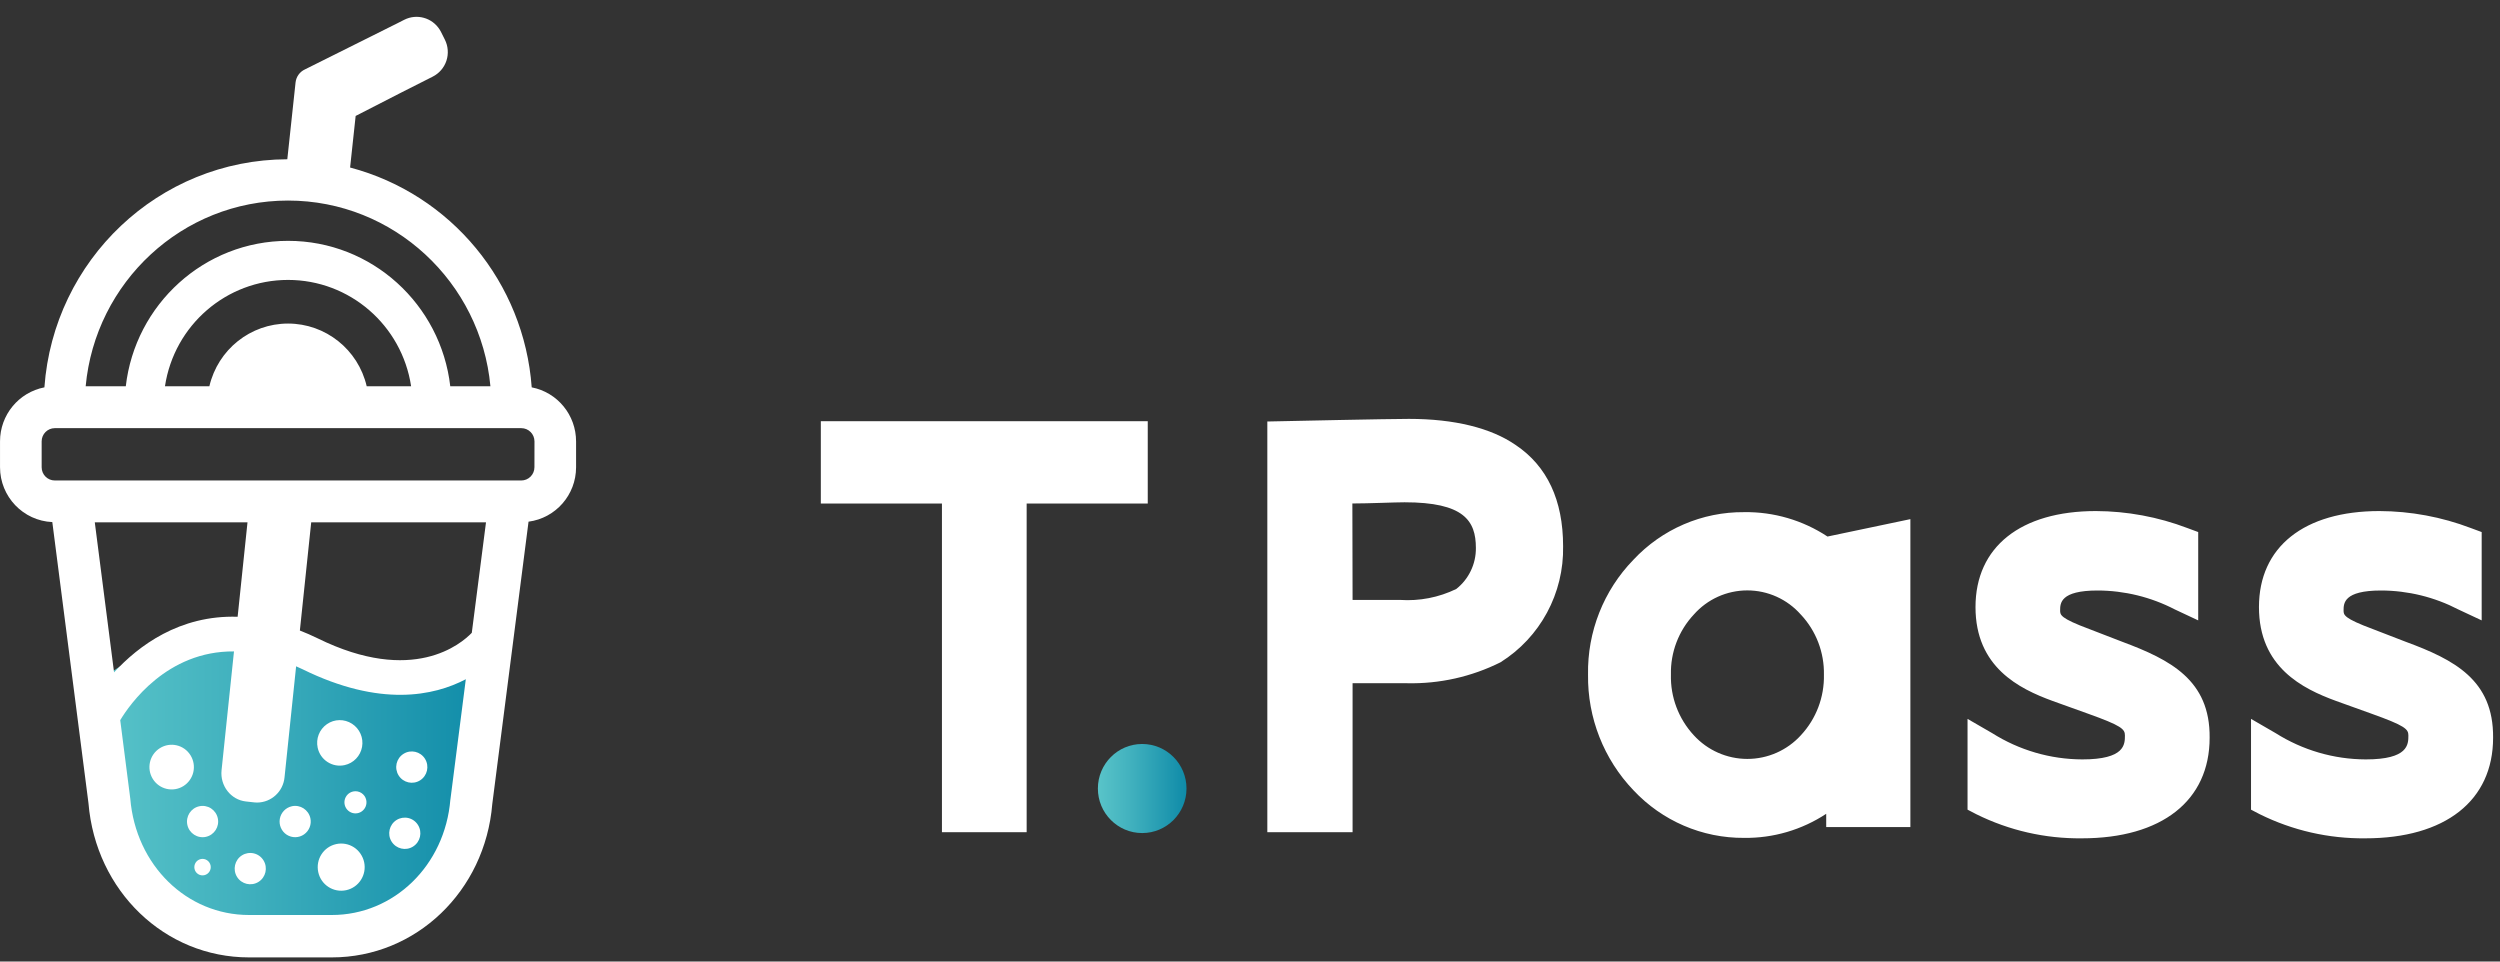 <svg width="130" height="50" viewBox="0 0 130 50" fill="none" xmlns="http://www.w3.org/2000/svg">
    <rect x="0" y="0" width="130" height="50" fill="#333333" stroke="none"/>
    <g clip-path="url(#clip0_0_46)">
        <path d="M42.683 21.901V26.182H48.981V43.274H53.386V26.182H59.683V21.901H42.683ZM78.818 23.143C77.537 22.253 75.624 21.782 73.263 21.782C72.198 21.782 66.954 21.896 66.733 21.901L65.901 21.918V43.274H70.334V35.528H73.166C74.85 35.566 76.517 35.193 78.025 34.44C80.094 33.144 81.33 30.85 81.281 28.401C81.281 26.011 80.454 24.241 78.818 23.142V23.143ZM70.323 26.181C71.19 26.181 72.498 26.119 73.036 26.119C76.116 26.119 76.746 27.069 76.746 28.493C76.755 29.325 76.377 30.115 75.726 30.627C74.817 31.068 73.811 31.264 72.803 31.196H70.334L70.323 26.182V26.181ZM90.692 26.632C88.513 26.614 86.424 27.514 84.933 29.113C83.386 30.706 82.538 32.857 82.578 35.084C82.548 37.321 83.396 39.48 84.94 41.094C86.432 42.687 88.515 43.585 90.692 43.57C92.209 43.589 93.695 43.153 94.963 42.318V43.006H99.34V26.995L95.03 27.9C93.743 27.051 92.232 26.609 90.692 26.632ZM93.649 31.964C94.437 32.807 94.866 33.927 94.844 35.084C94.869 36.249 94.441 37.379 93.649 38.23C92.934 39.017 91.922 39.464 90.862 39.464C89.803 39.464 88.792 39.018 88.076 38.232C87.285 37.377 86.857 36.245 86.888 35.078C86.862 33.922 87.288 32.802 88.076 31.959C88.782 31.158 89.795 30.701 90.86 30.701C91.924 30.701 92.937 31.158 93.643 31.959L93.649 31.964ZM110.354 33.371L108.655 32.715C107.127 32.147 107.127 31.975 107.127 31.743C107.127 31.378 107.127 30.706 109.074 30.706C110.473 30.709 111.851 31.047 113.095 31.692L114.307 32.26V27.667L113.74 27.457C112.221 26.88 110.613 26.581 108.989 26.575C105.07 26.575 102.726 28.441 102.726 31.567C102.726 34.692 104.99 35.812 106.734 36.449L108.559 37.105C110.325 37.736 110.496 37.913 110.496 38.242C110.496 38.71 110.496 39.489 108.281 39.489C106.622 39.485 104.997 39.01 103.593 38.123L102.312 37.382V42.102L102.772 42.341C104.476 43.185 106.353 43.614 108.253 43.593C112.415 43.593 114.901 41.634 114.901 38.362C114.93 35.362 112.856 34.304 110.354 33.371ZM125.094 33.371L123.395 32.715C121.866 32.147 121.866 31.975 121.866 31.743C121.866 31.378 121.866 30.706 123.814 30.706C125.213 30.709 126.591 31.047 127.834 31.692L129.047 32.26V27.667L128.48 27.457C126.962 26.88 125.353 26.581 123.73 26.575C119.81 26.575 117.466 28.441 117.466 31.567C117.466 34.692 119.731 35.812 121.475 36.449L123.299 37.105C125.065 37.736 125.236 37.913 125.236 38.242C125.236 38.71 125.236 39.489 123.021 39.489C121.363 39.485 119.738 39.01 118.333 38.123L117.053 37.382V42.102L117.511 42.341C119.215 43.185 121.094 43.614 122.993 43.593C127.155 43.593 129.641 41.634 129.641 38.362C129.67 35.362 127.625 34.304 125.094 33.371Z"
              fill="white"/>
        <path d="M59.394 43.319C60.666 43.319 61.698 42.282 61.698 41.003C61.698 39.724 60.666 38.687 59.394 38.687C58.121 38.687 57.09 39.724 57.09 41.003C57.09 42.282 58.121 43.319 59.394 43.319Z"
              fill="url(#paint0_linear_0_46)"/>
        <path d="M15.261 48.506C19.77 48.506 23.909 45.767 24.491 42.4L25.427 34.044C23.668 34.934 23.1 36.904 19.39 35.373C19.39 35.373 15.721 33.362 14.699 33.05C9.623 31.497 4.819 35.661 4.773 35.724L6.107 42.303C6.693 45.705 10.803 48.506 15.261 48.506Z"
              fill="url(#paint1_linear_0_46)"/>
        <path d="M27.649 20.142C27.253 14.695 23.459 10.102 18.205 8.711L18.494 6.029L20.783 4.855L20.875 4.808L22.5 3.986C22.839 3.815 23.096 3.517 23.215 3.155C23.333 2.795 23.303 2.402 23.133 2.062L22.934 1.664C22.912 1.621 22.887 1.577 22.861 1.536C22.468 0.918 21.672 0.698 21.02 1.029L20.528 1.279L20.493 1.295L15.857 3.609C15.586 3.733 15.402 3.99 15.369 4.288L14.94 8.282C8.242 8.303 2.785 13.53 2.309 20.142C0.97 20.403 0.002 21.579 0.001 22.951V24.296C0.003 25.825 1.201 27.081 2.72 27.148L4.6 41.761C4.977 46.334 8.568 49.785 12.95 49.785H17.253C21.635 49.785 25.225 46.336 25.598 41.812L27.484 27.127C28.897 26.941 29.954 25.733 29.956 24.301V22.956C29.957 21.584 28.99 20.402 27.649 20.142ZM14.977 10.429C20.48 10.429 25.001 14.681 25.502 20.087H23.414C22.925 15.832 19.342 12.524 14.98 12.524C10.62 12.524 7.029 15.832 6.541 20.087H4.455C4.953 14.681 9.472 10.429 14.977 10.429ZM21.378 20.087H19.069C18.625 18.176 16.929 16.825 14.978 16.825C13.026 16.825 11.332 18.176 10.887 20.087H8.578C9.058 16.907 11.778 14.556 14.978 14.556C18.178 14.556 20.898 16.907 21.378 20.087ZM5.931 34.962L4.929 27.161H12.87L12.357 32.072C9.338 31.974 7.198 33.585 5.933 34.961L5.931 34.962ZM23.419 41.577C23.138 44.999 20.486 47.58 17.252 47.58H12.949C9.714 47.58 7.062 44.999 6.774 41.525L6.252 37.448C6.73 36.651 8.672 33.84 12.167 33.874L11.521 40.052C11.437 40.86 12.002 41.589 12.785 41.676L13.225 41.725C13.274 41.73 13.323 41.733 13.371 41.733C14.113 41.727 14.728 41.158 14.796 40.417L15.398 34.648C15.512 34.699 15.624 34.746 15.739 34.804C19.769 36.785 22.566 36.189 24.222 35.32L23.421 41.577H23.419ZM24.533 32.906C23.991 33.472 21.479 35.633 16.523 33.195C16.207 33.04 15.899 32.908 15.593 32.787L16.183 27.16H25.272L24.533 32.906ZM27.791 24.294C27.791 24.477 27.719 24.653 27.591 24.782C27.463 24.912 27.289 24.985 27.107 24.985H2.85C2.471 24.985 2.166 24.677 2.166 24.298V22.952C2.166 22.572 2.472 22.265 2.85 22.264H27.107C27.486 22.264 27.792 22.572 27.793 22.952L27.791 24.294Z"
              fill="white"/>
        <path d="M17.484 43.892C16.825 44.035 16.406 44.688 16.549 45.351C16.691 46.013 17.34 46.433 18 46.29C18.658 46.149 19.078 45.495 18.936 44.834C18.867 44.516 18.676 44.237 18.405 44.06C18.132 43.883 17.8 43.823 17.484 43.892ZM18.363 41.157C18.135 41.208 17.962 41.388 17.919 41.618C17.878 41.847 17.979 42.079 18.174 42.205C18.369 42.331 18.62 42.327 18.81 42.194C19.001 42.061 19.093 41.826 19.044 41.598C18.977 41.287 18.671 41.09 18.361 41.157H18.363ZM10.441 44.671C10.211 44.721 10.065 44.95 10.115 45.183C10.165 45.414 10.392 45.561 10.623 45.51C10.853 45.46 10.999 45.231 10.949 45C10.925 44.889 10.858 44.791 10.763 44.73C10.668 44.668 10.552 44.647 10.441 44.671ZM15.176 41.926C14.856 41.995 14.61 42.253 14.551 42.576C14.493 42.9 14.635 43.227 14.91 43.406C15.186 43.583 15.54 43.577 15.809 43.39C16.08 43.201 16.21 42.869 16.14 42.548C16.044 42.108 15.613 41.829 15.175 41.925L15.176 41.926ZM10.362 41.926C9.924 42.021 9.647 42.454 9.742 42.894C9.838 43.333 10.27 43.612 10.707 43.516C11.143 43.42 11.422 42.987 11.325 42.547C11.28 42.337 11.153 42.153 10.972 42.035C10.791 41.919 10.571 41.879 10.362 41.926ZM17.918 39.786C18.384 39.685 18.742 39.312 18.827 38.84C18.912 38.37 18.706 37.893 18.305 37.635C17.904 37.376 17.389 37.384 16.997 37.658C16.606 37.931 16.417 38.414 16.519 38.882C16.656 39.52 17.284 39.925 17.918 39.786ZM12.583 44.477C12.204 44.717 12.09 45.218 12.326 45.599C12.563 45.98 13.062 46.096 13.442 45.859C13.821 45.622 13.937 45.121 13.702 44.739C13.588 44.555 13.406 44.423 13.196 44.375C12.987 44.326 12.766 44.363 12.583 44.477ZM20.727 40.321C20.965 40.702 21.464 40.818 21.843 40.579C22.222 40.34 22.337 39.839 22.1 39.458C21.863 39.077 21.363 38.96 20.984 39.199C20.801 39.313 20.672 39.496 20.623 39.706C20.576 39.916 20.613 40.138 20.727 40.321ZM20.62 42.64C20.241 42.879 20.125 43.381 20.362 43.762C20.601 44.143 21.099 44.26 21.478 44.021C21.857 43.783 21.973 43.281 21.736 42.9C21.622 42.717 21.441 42.586 21.231 42.537C21.022 42.489 20.802 42.526 20.62 42.64ZM9.906 39.273C9.567 38.728 8.854 38.565 8.314 38.904C7.772 39.245 7.608 39.961 7.946 40.505C8.285 41.05 8.997 41.214 9.539 40.875C9.799 40.711 9.984 40.451 10.053 40.15C10.122 39.85 10.069 39.534 9.906 39.273Z"
              fill="white"/>
    </g>
    <defs>
        <linearGradient id="paint0_linear_0_46" x1="57.095" y1="41.003" x2="61.698" y2="41.003"
                        gradientUnits="userSpaceOnUse">
            <stop stop-color="#59C4C9"/>
            <stop offset="0.37" stop-color="#41B1BE"/>
            <stop offset="1" stop-color="#0F8BA8"/>
        </linearGradient>
        <linearGradient id="paint1_linear_0_46" x1="4.773" y1="40.605" x2="25.426" y2="40.605"
                        gradientUnits="userSpaceOnUse">
            <stop stop-color="#59C4C9"/>
            <stop offset="0.37" stop-color="#41B1BE"/>
            <stop offset="1" stop-color="#0F8BA8"/>
        </linearGradient>
        <clipPath id="clip0_0_46">
            <rect width="130" height="49" fill="white" transform="translate(0 0.875)"/>
        </clipPath>
    </defs>
</svg>
